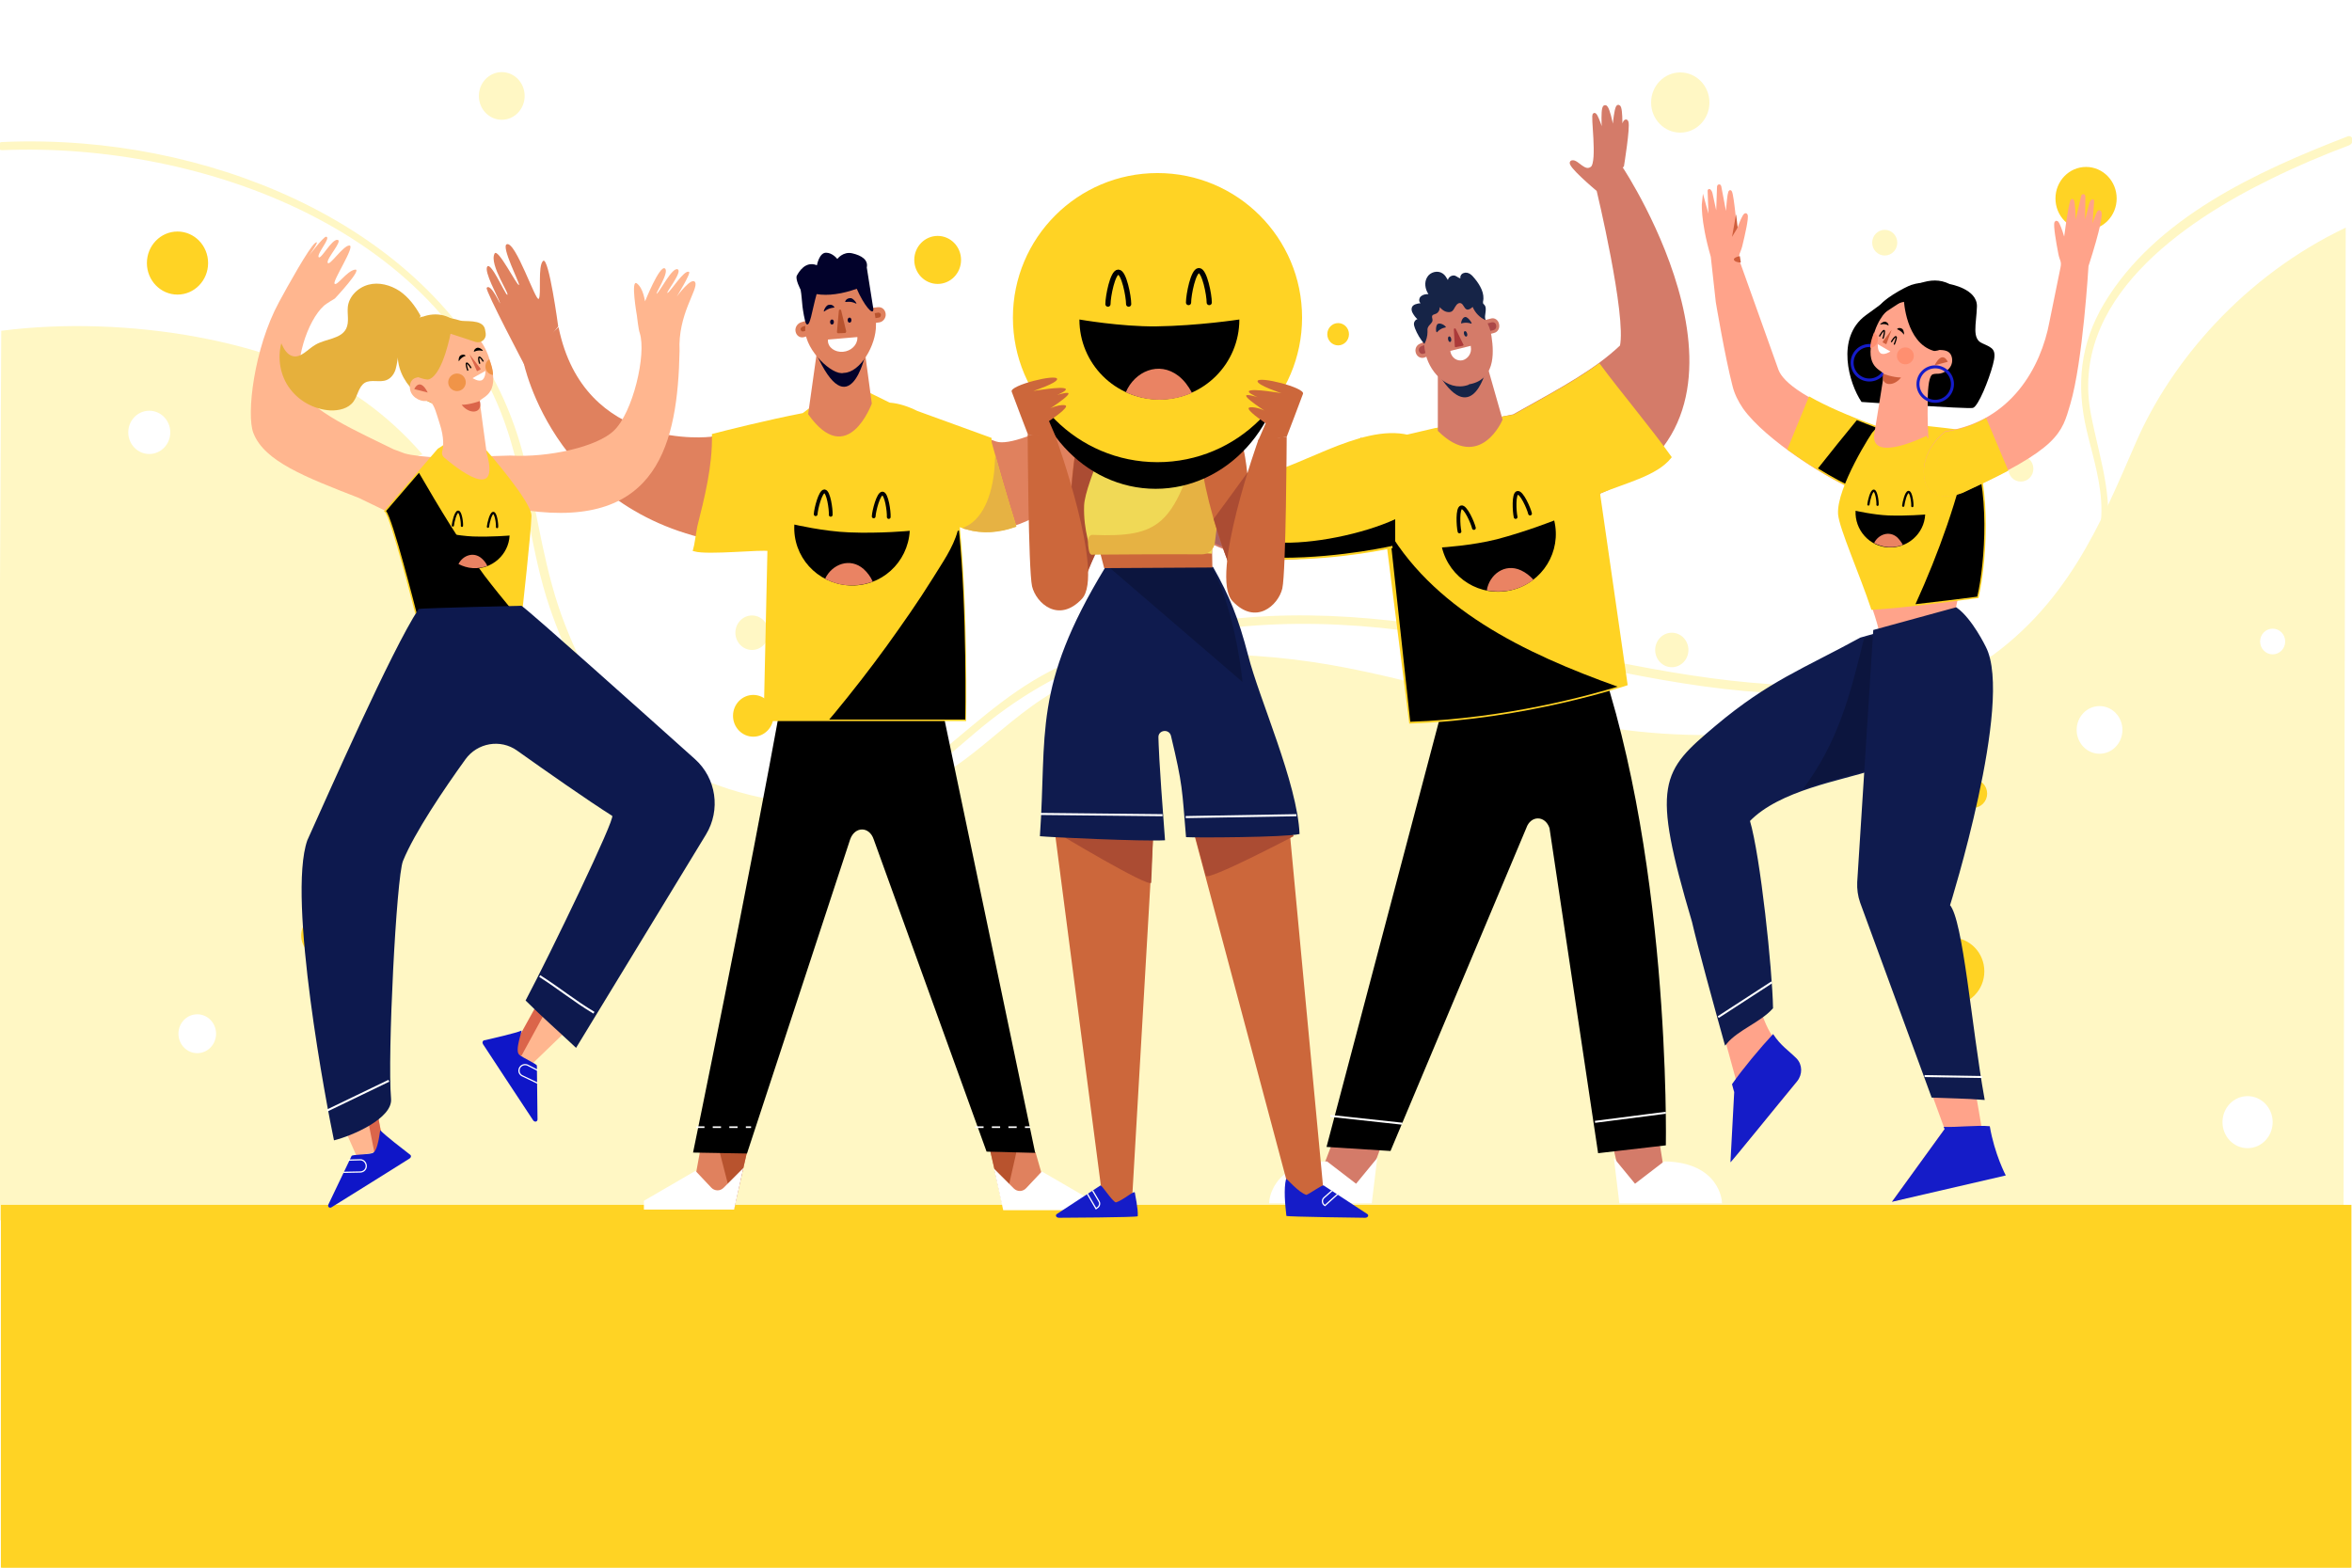 <?xml version="1.0" encoding="utf-8"?>
<!-- Generator: Adobe Illustrator 18.1.0, SVG Export Plug-In . SVG Version: 6.00 Build 0)  -->
<svg version="1.1" xmlns="http://www.w3.org/2000/svg" xmlns:xlink="http://www.w3.org/1999/xlink" x="0px" y="0px"
	 viewBox="0 0 750 500" enable-background="new 0 0 750 500" xml:space="preserve">
<g id="BACKGROUND">
	<rect x="0" y="0" fill="#FFFFFF" width="750" height="500"/>
</g>
<g id="OBJECTS">
	<g>
		<g>
			<g>
				<g>
					<g>
						<path fill="#FFF7C4" d="M748.6,43.5c-28.7,11.1-61.3,25.9-77.7,53.4c-7.6,12.8-8.9,26-5.5,40.4c2,8.5,4.8,16.9,4.7,25.8
							c-0.1,7.8-2.1,15.5-6,22.2c-15.3,26.6-51.8,32.5-79.7,33.3c-34.8,1-68.5-7.5-102.4-14.4c-34.2-7-68.8-11.2-103.4-4.7
							c-15.1,2.8-30,7.5-43.8,14.6c-14.7,7.6-26.1,18.9-38.9,29c-14.1,11.2-31.1,19.3-49.5,18.5c-15.7-0.7-29.8-8.4-40.5-19.6
							c-11.4-11.9-19.7-27.4-25.7-42.7c-6.6-16.8-8.6-34.5-12.8-52c-15.1-63.4-80-96.5-140.7-101.5c-8.6-0.7-17.3-0.9-26-0.5
							C-1,45.3-1,48,0.7,47.9c63.7-2.7,142.6,25.8,162.2,92.9c5.1,17.3,6.5,35.5,12.3,52.7c5.2,15.3,12.7,30.2,22.5,43
							c7.7,10.1,17.5,18.6,29.3,23.5c14.4,5.9,30.5,5.4,45,0c14.9-5.5,26.6-15.7,38.5-25.9c13.3-11.4,27.7-19.9,44.3-25.6
							c34-11.6,70.1-11.5,105.2-5.6c34.3,5.7,67.9,15.8,102.8,18c27.7,1.8,59.1,0.1,83.4-14.5c11.4-6.9,20.7-17.2,24.4-30.1
							c4.4-15.2-0.9-29-3.8-43.9c-7.2-36.5,29-61.5,57.5-75.4c8.1-4,16.4-7.5,24.9-10.7C750.9,45.4,750.2,42.9,748.6,43.5
							L748.6,43.5z"/>
					</g>
				</g>
				<g>
					<path fill="#FFF7C4" d="M0.4,105.5c39.6-5.1,88.5,2.9,115.8,22.5c27.9,20,38.1,47.8,53.9,73c15.8,25.2,43,50.9,83.7,55.1
						c10.5,1.1,21.5,0.6,31.3-2.2c23.5-6.8,34.3-25,54.7-35.3c24.9-12.6,60.1-11.4,90.1-5.5c30,5.9,58.2,16,89,19.8
						c39.5,4.9,82.9-1.9,111.6-20.5c28.7-18.6,39.5-45.8,50.6-71.3c11.1-25.6,34.3-53,66.9-68.5l-0.7,316.2l-748.3,0.4L0.4,105.5z"
						/>
				</g>
			</g>
			<g>
				<ellipse fill="#FFF7C4" cx="239.8" cy="201.8" rx="5.3" ry="5.5"/>
				<ellipse fill="#FFF7C4" cx="601" cy="77.4" rx="4" ry="4.1"/>
				<ellipse fill="#FFF7C4" cx="644.4" cy="149.5" rx="4" ry="4.1"/>
				<ellipse fill="#FFF7C4" cx="160" cy="30.6" rx="7.3" ry="7.6"/>
				<ellipse fill="#FFF7C4" cx="268.4" cy="264.4" rx="6" ry="6.2"/>
				<ellipse fill="#FFF7C4" cx="535.8" cy="32.7" rx="9.3" ry="9.6"/>
				<ellipse fill="#FFF7C4" cx="533.1" cy="207.3" rx="5.3" ry="5.5"/>
				
					<ellipse fill="#FFD324" stroke="#FFD324" stroke-width="0.916" stroke-miterlimit="10" cx="665.2" cy="63.3" rx="9.3" ry="9.6"/>
				
					<ellipse fill="#FFD324" stroke="#FFD324" stroke-width="0.916" stroke-miterlimit="10" cx="56.6" cy="83.9" rx="9.3" ry="9.6"/>
			</g>
			<g>
				
					<ellipse fill="#FFD324" stroke="#FFD324" stroke-width="0.916" stroke-miterlimit="10" cx="426.7" cy="106.6" rx="3" ry="3.1"/>
				<ellipse fill="#FFD324" stroke="#FFD324" stroke-width="0.916" stroke-miterlimit="10" cx="299" cy="82.9" rx="7" ry="7.2"/>
				
					<ellipse fill="#FFD324" stroke="#FFD324" stroke-width="0.916" stroke-miterlimit="10" cx="240.2" cy="228.3" rx="6" ry="6.2"/>
				
					<ellipse fill="#FFD324" stroke="#FFD324" stroke-width="0.916" stroke-miterlimit="10" cx="102.5" cy="298.4" rx="6" ry="6.2"/>
				
					<ellipse fill="#FFD324" stroke="#FFD324" stroke-width="0.916" stroke-miterlimit="10" cx="140.4" cy="223.2" rx="3" ry="3.1"/>
				
					<ellipse fill="#FFD324" stroke="#FFD324" stroke-width="0.916" stroke-miterlimit="10" cx="622.3" cy="309.8" rx="10" ry="10.3"/>
				
					<ellipse fill="#FFD324" stroke="#FFD324" stroke-width="0.916" stroke-miterlimit="10" cx="629.2" cy="253.1" rx="4" ry="4.1"/>
			</g>
			<g>
				<ellipse fill="#FFFFFF" cx="669.5" cy="232.8" rx="7.3" ry="7.6"/>
				<ellipse fill="#FFFFFF" cx="724.7" cy="204.6" rx="4" ry="4.1"/>
				<ellipse fill="#FFFFFF" cx="62.9" cy="329.7" rx="6" ry="6.2"/>
				<ellipse fill="#FFFFFF" cx="47.6" cy="137.9" rx="6.7" ry="6.9"/>
				<ellipse fill="#FFFFFF" cx="136.1" cy="151.7" rx="6.7" ry="6.9"/>
				<ellipse fill="#FFFFFF" cx="716.7" cy="357.9" rx="8" ry="8.3"/>
			</g>
		</g>
		
			<rect x="0.7" y="384.7" fill="#FFD324" stroke="#FFD324" stroke-width="0.832" stroke-miterlimit="10" width="748.7" height="115.2"/>
	</g>
	<g>
		<g>
			<g>
				<g>
					<g>
						<polygon fill="#E0815E" points="315.8,367.2 320,385.6 348.1,385.6 348.1,383.3 332.1,374.1 330.2,367.5 						"/>
						<polygon fill="#B8532E" points="324.1,367.5 320,385.6 315.8,367.2 						"/>
						<path fill="#FFFFFF" stroke="#FFFFFF" stroke-width="0.744" stroke-miterlimit="10" d="M332.3,374.1l-4.8,5.1
							c-1.2,1.3-3.2,1.4-4.5,0.1l-5.4-5.4l2.6,11.7h28.1v-2.2L332.3,374.1z"/>
					</g>
				</g>
				<g>
					<g>
						<polygon fill="#E0815E" points="238.3,367 234.1,385.4 206,385.4 206,383.1 222,373.9 223.2,367.3 						"/>
						<polygon fill="#B8532E" points="229.4,367.1 238.3,367 234.1,385.4 						"/>
						<path fill="#FFFFFF" stroke="#FFFFFF" stroke-width="0.744" stroke-miterlimit="10" d="M221.7,373.9l4.8,5.1
							c1.2,1.3,3.2,1.4,4.5,0.1l5.4-5.4l-2.6,11.7h-28.1v-2.2L221.7,373.9z"/>
					</g>
				</g>
				<g>
					<path d="M299.5,221.5l30.6,146.2l-15.5-0.4l-36-99.6c-1.4-4.2-6-4.2-7.5,0l-32.9,100.2l-17.2-0.3c0,0,17.3-83.7,28.8-147.6
						L299.5,221.5z"/>
					<g>
						<path fill="none" stroke="#FFFFFF" stroke-width="0.522" stroke-miterlimit="10" d="M227.4,368.2"/>
						
							<line fill="none" stroke="#FFFFFF" stroke-width="0.522" stroke-miterlimit="10" stroke-dasharray="2.639" x1="311" y1="359.5" x2="328.5" y2="359.5"/>
						
							<line fill="none" stroke="#FFFFFF" stroke-width="0.522" stroke-miterlimit="10" stroke-dasharray="2.639" x1="222" y1="359.5" x2="239.5" y2="359.5"/>
					</g>
				</g>
			</g>
			<g>
				<path fill="#E0815E" d="M178,104.1c0,0-3-22.3-4.8-20.9c-1.8,1.5-0.5,10.9-1.4,12.1c-0.9,1.2-7.4-18.5-10.2-17.4
					c-1.9,0.7,4.3,12.7,3.9,13c-0.6,0.4-6.8-12.1-7.8-10c-1.8,3.5,5.2,13.4,4,13.1c-0.6-0.1-5.1-10.5-6.3-9c-1.2,1.5,3.4,9.7,4,11.5
					c0.6,1.8-2.8-6.4-4.2-4.7c-0.6,0.7,12.5,25.5,12.5,25.5"/>
				<g>
					<g>
						<path fill="#E0815E" d="M238.4,173.3c1.6,0.7,4.9,1.5,7,2.1l-1.2,54.2h63.6c0,0,0.6-35.6-2.1-62.1l1,0.4
							c12.9,4.5,24.5-3.1,36.9-11.1c10.6-6.8,26.5-19.8,26.5-19.8l-12.3-13.2c0,0-32.3,19.8-40.2,17l-25.1-9.1
							c-2.8-1.4-5.8-2.4-8.6-2.6c-0.2-0.1-0.3-0.1-0.3-0.1l-6.9-3.4l-15,2.8l-5.3,4c-13.4,2.6-29.7,6.9-29.7,6.9s-40.5,5-48.6-35
							l-11.2,11c0,0,10.1,51.8,69.6,58.5"/>
					</g>
				</g>
				<g>
					<g>
						<path fill="#FFD324" stroke="#FFD324" stroke-width="0.957" stroke-miterlimit="10" d="M323.5,167.6
							c-2.7-8.6-5.2-17.2-7.6-25.9c-0.2-0.6-0.2-1.2-0.2-1.7l-23.4-8.5c-2.8-1.4-5.8-2.4-8.6-2.6c-0.2-0.1-0.3-0.1-0.3-0.1l-6.9-3.4
							l-15,2.8l-5.3,4c-11.4,2.2-24.9,5.6-28.7,6.6c0.2,9.9-2.4,20.2-4.7,29.3c-0.2,1-1,6.4-1.3,7.3c4.4,1.2,21.6-0.7,23.7-0.1
							l-1.2,54.2h63.6c0,0,0.6-35.6-2.1-62.1l1,0.4C312.5,169.9,318,169.5,323.5,167.6z"/>
					</g>
				</g>
				<g>
					<g>
						<path d="M305.4,169.3c-1.5,5.5-5,10.3-8,15.2c-4.6,7.4-9.6,14.5-14.7,21.6c-5.3,7.3-10.9,14.5-16.6,21.4
							c-0.6,0.7-1.1,1.3-1.7,2h43.4c0,0,0.6-34.1-2-60.4C305.7,169.3,305.6,169.3,305.4,169.3z"/>
						<path fill="#E6B243" stroke="#E6B243" stroke-width="0.957" stroke-miterlimit="10" d="M317.7,148
							c-0.5,8.5-3.1,17.2-9.5,20.4c5.3,1.5,10.3,1,15.3-0.7C321.5,161.1,319.5,154.5,317.7,148z"/>
					</g>
				</g>
				<g>
					<g>
						<path fill="#E0815E" d="M275.8,112.3l2.2,16.4c0,0-7.7,21.2-20.3,3.4l2.7-19.2L275.8,112.3z"/>
						<path fill="#02022B" d="M274.4,95.4l1.5,17.8c0,0-5.1,23.4-15.8-0.8l3.6-17.6L274.4,95.4z"/>
					</g>
					<g>
						<g>
							<g>
								<path fill="#E0815E" stroke="#E0815E" stroke-width="1.058" stroke-miterlimit="10" d="M255.6,103.3l3.1-0.9l0.7,3.7
									l-3.1,0.9c-1,0.3-1.9-0.3-2.1-1.4l0,0C254,104.6,254.7,103.6,255.6,103.3z"/>
								<path fill="#B8532E" d="M255.9,104.2l1.3-0.4l0.3,1.5l-1.3,0.4c-0.4,0.1-0.8-0.1-0.9-0.6l0,0
									C255.2,104.8,255.5,104.4,255.9,104.2z"/>
							</g>
							<g>
								<path fill="#E0815E" stroke="#E0815E" stroke-width="1.058" stroke-miterlimit="10" d="M280.3,102.3l-3.2,0.4l-0.3-3.8
									l3.2-0.4c1-0.1,1.8,0.6,1.9,1.7l0,0C282,101.2,281.2,102.2,280.3,102.3z"/>
								<path fill="#B8532E" d="M280.1,99.7l-1.3,0.2l0.1,1.6l1.3-0.2c0.4,0,0.7-0.4,0.7-0.9l0,0C280.9,100,280.5,99.7,280.1,99.7z"
									/>
							</g>
							<path fill="#E0815E" stroke="#E0815E" stroke-width="1.058" stroke-miterlimit="10" d="M269,118.4
								c-3.1,1-11.6-6.8-11.7-13.1l0-0.5c-0.1-6.4,3.3-16.6,9.3-17.1l0-0.1c5.9-0.5,12.1,9.1,12.2,15.5l0,0.5
								C278.9,110,273.8,118.4,269,118.4z"/>
						</g>
						<g>
							<path fill="#FFFFFF" d="M268.8,112.2L268.8,112.2c-2.6,0.2-4.8-1.4-4.8-3.6l0-0.3l9.4-0.8l0,0.3
								C273.4,110,271.4,112,268.8,112.2z"/>
							<ellipse fill="#02022B" cx="265.3" cy="102.7" rx="0.6" ry="0.8"/>
							<ellipse fill="#02022B" cx="270.9" cy="102.1" rx="0.6" ry="0.8"/>
							<path fill="#B8532E" d="M269.5,106.2l-2.2,0.1c-0.3,0-0.5-0.3-0.4-0.6l0.6-6.7c0.1-0.3,0.5-0.4,0.7-0.1l1.6,6.6
								C269.9,105.8,269.7,106.2,269.5,106.2z"/>
							<path fill="#02022B" d="M262.9,99.3c-0.6,0.5,0.2-1.6,1.1-2c0.9-0.3,1.8,0,2.1,0.8C266.1,98.1,264.4,98.1,262.9,99.3z"/>
							<path fill="#02022B" d="M272.9,96.8c0.7,0.4-0.6-1.5-1.5-1.7c-0.9-0.1-1.8,0.4-1.9,1.2C269.6,96.4,271.2,95.9,272.9,96.8z"/>
						</g>
						<path fill="#02022B" d="M278.5,98.6c0,2.4-3.1-1.4-5.3-6.5c-2,0.7-4.4,1.4-6.8,1.7c-2.1,0.3-4.2,0.3-6,0
							c-1.5,5.3-2.1,10.8-3.3,9.5c-0.5-0.6-1.1-4.7-1.2-5.5c-0.2-1.7-0.3-3.9-0.6-5.4c0,0-1.8-3.4-1.2-4.5c0.6-1.1,2.7-4.8,6.4-3.3
							c0,0,0.7-4,2.9-4c2.1,0,3.6,2,3.6,2s1.8-2.5,4.8-1.8c3,0.7,5.1,2.1,4.6,4.5L278.5,98.6z"/>
					</g>
				</g>
			</g>
			<g>
				<path fill="none" stroke="#000000" stroke-width="1.197" stroke-linecap="round" stroke-miterlimit="10" d="M260.1,164
					c0.1-1.8,1.5-7.3,2.8-7.3c1.3,0.1,2.1,5.7,2,7.5"/>
				<path fill="none" stroke="#000000" stroke-width="1.197" stroke-linecap="round" stroke-miterlimit="10" d="M278.6,164.7
					c0.1-1.8,1.5-7.3,2.8-7.3c1.3,0.1,2.1,5.7,2,7.5"/>
				<path d="M290.1,169.3c-0.6,10.2-9.2,18-19.4,17.4c-10.2-0.6-18-9.2-17.4-19.4c0,0,9.4,2.2,17.5,2.5
					C280.6,170.2,290.1,169.3,290.1,169.3z"/>
				<path fill="#EA8363" d="M275.4,181.5c-4.3-3.8-10.1-1.6-12.3,3.1c2.3,1.2,4.9,2,7.6,2.1c2.7,0.1,5.3-0.3,7.6-1.2
					C277.6,183.9,276.6,182.6,275.4,181.5z"/>
			</g>
		</g>
		<g>
			<g>
				<path fill="#D47B69" stroke="#D47B69" stroke-width="1.018" stroke-miterlimit="10" d="M476.3,105.7l-3,0.8l-0.8-3.6l3-0.8
					c0.9-0.3,1.8,0.3,2,1.3l0,0C477.8,104.5,477.2,105.5,476.3,105.7z"/>
				<path fill="#D47B69" stroke="#D47B69" stroke-width="1.018" stroke-miterlimit="10" d="M453,110.1l2.9-1.3l1.2,3.4l-2.9,1.3
					c-0.9,0.4-1.9-0.1-2.2-1l0,0C451.6,111.5,452.1,110.4,453,110.1z"/>
				<path fill="#AB4848" stroke="#AB4848" stroke-width="1.018" stroke-miterlimit="10" d="M453.4,110.9l1.2-0.5l0.5,1.4l-1.2,0.5
					c-0.4,0.2-0.8,0-0.9-0.4l0,0C452.8,111.5,453,111.1,453.4,110.9z"/>
				<path fill="#AB4848" stroke="#AB4848" stroke-width="1.018" stroke-miterlimit="10" d="M475.8,103.3l-1.2,0.3l0.3,1.5l1.2-0.3
					c0.4-0.1,0.6-0.5,0.5-0.9l0,0C476.6,103.4,476.2,103.2,475.8,103.3z"/>
				<path fill="#D47B69" stroke="#D47B69" stroke-width="1.139" stroke-miterlimit="10" d="M509.2,60.2c0,0-9.5-8-7.9-8.5
					c1.6-0.4,3.9,3.9,6.4,1.9c2.4-2-0.1-17.6,0.8-17c0.9,0.6,3.1,8.2,3.1,8.2s-0.9-10.5,0.2-10.7c1.1-0.2,2.7,9.3,2.7,9.3
					s0.7-9.7,1.6-9.4c1,0.3,0.6,9.5,0.6,9.5s1.4-6.1,2-4.6c0.6,1.6-1.4,13.9-1.4,13.9L509.2,60.2z"/>
				<polygon fill="#D47B69" points="512.6,358.3 518.5,383.3 546.1,383.3 546.1,381.1 530.4,372 528.2,358.2 				"/>
				<polygon fill="#D47B69" points="442.7,359.3 433.9,383.4 406.3,383.3 406.3,381.1 422,372 426.6,359.9 				"/>
				<path d="M461,221.9l-38,143.9l20.4,1.3l43.3-103c1.4-4.1,6-4.1,7.4,0l15.5,103.7l21.6-2.5c0,0,1.8-96.4-24.5-164.2L461,221.9z"
					/>
				<g>
					
						<line fill="none" stroke="#FFFFFF" stroke-width="0.631" stroke-miterlimit="10" x1="508.6" y1="357.8" x2="531.2" y2="354.9"/>
					
						<line fill="none" stroke="#FFFFFF" stroke-width="0.631" stroke-miterlimit="10" x1="424.2" y1="355.9" x2="447.2" y2="358.4"/>
				</g>
				<path fill="#D47B69" stroke="#D47B69" stroke-width="1.139" stroke-miterlimit="10" d="M457.2,137.9l25.5-5.2
					c16.9-9.4,26.1-14.4,34.4-22.2c2.2-9.8-7.5-50.2-7.5-50.2l7.5-6.4c0,0,52,78.6-7.5,103.2l1.9,58c0,0-21.1,10.1-58,11.3
					l-10.3-56.3"/>
				<path fill="#AB6262" d="M445.7,168.6c27.1,77.3,66.2,47.6,66.2,47.6s-22.1,10.8-61.5,14l-7.1-60.1"/>
				<path fill="#FFD324" stroke="#FFD324" stroke-width="0.957" stroke-miterlimit="10" d="M457.7,137l25.1-4.3
					c12.2-6.8,20.4-11.3,27.1-16.2c6.5,8.8,16.2,20.3,22.6,29.3c-4.4,5.5-14,7.7-22.8,11.3l8.8,61.1c0,0-31.8,10.8-68.7,12.1
					l-8.6-68.1l4.1-22.3L457.7,137z"/>
				<path d="M441.3,166.7c14.9,27.4,44.9,41.7,74.5,52.3c-8.4,2.6-35.5,10.2-66.1,11.2l-6.5-60.1"/>
				<g>
					<path fill="#D47B69" stroke="#D47B69" stroke-width="1.139" stroke-miterlimit="10" d="M360.2,121.2c0,0,3.1-11.5,1.7-11.4
						c-0.9,0.1-2.5,2.1-3.5,3.5c-0.5,0.6-1.5,0.5-1.9-0.2c-1.3-2.3-3.5-6.4-5-9.5c-2.2-4.4-3.5-4.1-1.1,4c2.4,8.1-4-6.2-4.9-5.6
						c-0.9,0.6,2.7,8.4,2.1,9.3c-0.6,0.8-4.1-7.3-5.8-6.9c-1.7,0.4,3.1,8,2.9,8.7c-0.2,0.6-3.6-4.7-4.3-4.4
						c-2.3,1.1,7.7,14.4,8.7,15.2C350,124.8,360.2,121.2,360.2,121.2z"/>
					<path fill="#D47B69" stroke="#D47B69" stroke-width="1.139" stroke-miterlimit="10" d="M443.3,167.5c0,0-62.3,42.7-95.1-44.3
						l10.9-4.1l12.1,20.9c3.5,4.8,8,10.3,20.6,11.8c15.1,1.9,33.6,1.2,42.6-11.9"/>
					<path fill="#AB6262" d="M443.3,167.5c0,0-62.3,42.7-95.1-44.3c0,0,23.5,68,95.8,41.5"/>
					<path fill="#FFD324" stroke="#FFD324" stroke-width="0.957" stroke-miterlimit="10" d="M449.1,139.2
						c-15.3-3.8-36.5,11.9-48.5,12.8c3,8.6,5.6,17.2,8.1,26c19.3,0,35.3-3.7,35.3-3.7"/>
					<path d="M444.9,173.9c0,0-16.9,4-36.2,4c-0.5-1.6-1-3.3-1.5-4.9c11.1,0.7,27.5-2.7,37.7-7.4"/>
					<path fill="#AB6262" d="M357.7,113.2l-1.4,2.6l-1.5-6.8C354.8,109,357.2,113.3,357.7,113.2z"/>
				</g>
				<path fill="#D47B69" stroke="#D47B69" stroke-width="1.018" stroke-miterlimit="10" d="M473.5,115.9l5.1,17.9
					c0,0-6.8,16-19.6,3.4l0-18.7L473.5,115.9z"/>
				<path fill="#162447" d="M470,99.9l4.1,17.3c0,0-4.3,19.6-15.1,2.6l0.8-18.8L470,99.9z"/>
				<path fill="#D47B69" stroke="#D47B69" stroke-width="1.018" stroke-miterlimit="10" d="M468.2,122.1l-0.2,0.2
					c-6.5,2.2-12.2-4.5-13.1-10.5l-0.1-0.5c-1-6.1,2.1-13.6,7.7-14.8l0,0c5.6-1.3,11.5,4.2,12.5,10.3l0.1,0.5
					C476,113.2,476,120.9,468.2,122.1z"/>
				<path fill="#FFFFFF" d="M466.4,114.9L466.4,114.9c-1.8,0.4-3.5-0.8-3.9-2.7l0-0.3l6.5-1.6l0,0.3
					C469.4,112.5,468.2,114.4,466.4,114.9z"/>
				
					<ellipse transform="matrix(0.984 -0.18 0.18 0.984 -11.911 84.995)" fill="#162447" cx="462.1" cy="108.1" rx="0.5" ry="0.9"/>
				
					<ellipse transform="matrix(0.957 -0.289 0.289 0.957 -10.837 139.662)" fill="#162447" cx="467.5" cy="106.5" rx="0.5" ry="0.9"/>
				<path fill="#AB3A3A" d="M466.4,110.3l-2.1,0.4c-0.3,0.1-0.5-0.2-0.4-0.4l-0.3-5.3c0.1-0.3,0.4-0.4,0.6-0.1l2.4,4.9
					C466.8,109.9,466.7,110.2,466.4,110.3z"/>
				<path fill="#162447" d="M458.3,105.9c-0.5,0.6-0.6-2.2,0.2-2.6c0.8-0.4,2.3,0.4,2.6,1.1C461.2,104.4,459.5,104.5,458.3,105.9z"
					/>
				<path fill="#162447" d="M469.1,103.2c0.7,0.3-0.9-2.1-1.8-2.1c-0.9,0-1.4,1.4-1.4,2.1C465.8,103.2,467.3,102.6,469.1,103.2z"/>
			</g>
			<g>
				<path fill="#FFFFFF" stroke="#FFFFFF" stroke-width="0.957" stroke-miterlimit="10" d="M516.8,383.3h31.8
					c0,0-0.6-12.1-17.8-12.4l-9.5,7.3l-6-7.3L516.8,383.3z"/>
				<path fill="#FFFFFF" stroke="#FFFFFF" stroke-width="0.957" stroke-miterlimit="10" d="M437,383.3h-31.8
					c0,0,0.6-12.1,17.8-12.4l9.5,7.3l6-7.3L437,383.3z"/>
			</g>
			<g>
				<path fill="#162447" d="M458.9,97.8c0.6,0.6,1.2,1.2,1.9,1.5c0.7,0.3,1.7,0.4,2.3-0.1c0.5-0.4,0.7-1.1,1.1-1.6
					c0.3-0.6,1-1.1,1.6-0.9c0.9,0.3,1,1.6,1.9,2c0.7,0.2,1.3-0.3,1.9-0.8c0.8,1.9,2.3,3.4,4.1,4.2c-0.3-0.8-0.1-1.7,0-2.5
					c0.1-0.8,0.2-1.8-0.4-2.4c-0.2-0.2-0.3-0.3-0.4-0.5c0-0.2,0-0.3,0-0.5c0.6-2.6-0.9-5.2-2.6-7.3c-0.5-0.6-0.9-1.1-1.5-1.5
					c-0.6-0.4-1.4-0.6-2.1-0.3c-0.7,0.2-1.2,1-1,1.7c-0.7-0.2-1.2-0.7-1.8-0.9c-0.9-0.2-2,0.4-2.2,1.4c-0.5-0.8-0.9-1.6-1.7-2.1
					c-1.6-1.1-4-0.4-4.9,1.2c-1,1.6-0.7,3.8,0.4,5.4c-0.8,0-1.7,0.1-2.4,0.7c-0.6,0.5-0.8,1.7-0.1,2.2c-1.1,0.1-2.5,0.4-2.8,1.4
					c-0.2,0.6,0,1.3,0.3,1.8c0.4,0.7,0.9,1.4,1.5,1.9c-0.6,0.1-1,0.7-1.1,1.2c-0.1,0.6,0.1,1.1,0.3,1.7c0.7,1.8,1.7,3.5,3,5
					c0.6-1.1,1-2.5,1-3.8c0-0.6-0.1-1.1,0.2-1.6c0.4-0.8,1.4-1.3,1.4-2.2c0-0.5-0.3-1-0.1-1.4c0.2-0.4,0.7-0.4,1.1-0.6
					c0.9-0.3,1.5-1.5,1.2-2.4"/>
			</g>
			<g>
				<path fill="none" stroke="#000000" stroke-width="1.197" stroke-linecap="round" stroke-miterlimit="10" d="M465.4,169.5
					c-0.4-1.8-0.7-7.4,0.6-7.7c1.3-0.3,3.6,4.9,4,6.6"/>
				<path fill="none" stroke="#000000" stroke-width="1.197" stroke-linecap="round" stroke-miterlimit="10" d="M483.3,164.9
					c-0.4-1.8-0.7-7.4,0.6-7.7s3.6,4.9,4,6.6"/>
				<path d="M495.6,166c2.4,9.9-3.7,19.8-13.6,22.2c-9.9,2.4-19.8-3.7-22.2-13.6c0,0,9.6-0.6,17.5-2.6
					C486.8,169.5,495.6,166,495.6,166z"/>
				<path fill="#EA8363" d="M485,181.9c-5.2-2.4-10.1,1.4-10.9,6.4c2.5,0.5,5.2,0.5,7.9-0.1c2.6-0.6,5-1.8,7-3.3
					C487.8,183.6,486.5,182.6,485,181.9z"/>
			</g>
		</g>
		<g>
			<g>
				<g>
					<path fill="#FFA38A" d="M572.5,338.1c-3.5-3.8-7.4-5.3-10.5-14.3c0,0-0.3-48.2-4.5-62c9.8-10.2,29.7-13.2,39.7-16.6
						c2.3-0.8,4.7-1.2,7.1-1.4c11.8-1.1,25.8-9.1,29.9-27.6c1.1-0.8-13.8-9.6-17-19l-23.7,6.7c-18.1,9.9-29.1,13.8-46,28
						c-17.2,14.5-20.5,17.9-7.4,62.1c3.2,13.4,14.1,52.7,14.1,52.7S553,368.7,553,369c0,0.3,13.5-16.1,19.7-23.7
						C574.4,343.2,574.4,340.1,572.5,338.1z"/>
					<path fill="#151CC8" d="M565.4,329.8c-4.1,4.4-9.7,11.1-13.1,16c0.4,1.6,0.7,2.5,0.7,2.5s-1.2,22.1-1.2,22.4
						c0,0.3,15-18.3,21.3-25.9c1.7-2.1,1.7-5.2-0.2-7.2C570.4,335.1,567.8,333.5,565.4,329.8z"/>
					<path fill="#0F1B4E" stroke="#0F1B4E" stroke-width="0.956" stroke-miterlimit="10" d="M617.1,197.1l-23.7,6.7
						c-18.1,9.9-29.1,13.8-46,28c-17.2,14.5-20.5,17.9-7.4,62.1c1.9,8.2,6.8,26,10.3,38.6c3.7-4.4,10.7-6.8,14.6-11.1
						c-0.2-11.9-4-48.3-7.4-59.7c9.8-10.2,29.7-13.2,39.7-16.6c2.3-0.8,4.7-1.2,7.1-1.4c11.8-1.1,25.8-9.1,29.9-27.6
						C635.3,215.3,620.4,206.5,617.1,197.1z"/>
					<path opacity="0.21" d="M617.1,197.1l-22.7,6.5c-4.5,18.4-8.3,33.1-19.5,48.1c8.2-2.9,16.7-4.6,22.2-6.5
						c2.3-0.8,4.7-1.2,7.1-1.4c11.8-1.1,25.8-9.1,29.9-27.6C635.3,215.3,620.4,206.5,617.1,197.1z"/>
					<g>
						<g>
							<path fill="#FFA38A" stroke="#FFA38A" stroke-width="0.956" stroke-miterlimit="10" d="M591.4,155.7
								c-8.1-3.3-28.1-15.7-35.2-25.7c-1.5-2.2-2.7-4.6-3.3-7.1c-2.4-9.3-5.3-26.6-5.3-26.6L546,81.8c-3.5-12.1-2.8-17.6-2.8-17.6
								l2.2,8L545,60.8c0-0.3,0.6,0.6,0.6,0.9l2,9.2l0.4-11.4c0-0.3,0.4-0.3,0.4,0l2.2,11.5c0,0,0.6-10.9,1.2-9.8
								c0.7,1.1,1.8,14,1.8,14s2.7-7.9,3.2-6.6c0.4,0.8-0.8,6.1-1.7,9.8c-0.6,2.3-1.3,2.4-0.9,4.8l12.5,35
								c1.6,4.1,8.9,10.2,31.3,18.2c0,0,0,1.4-1.8,10.1C594.8,155.1,591.4,155.7,591.4,155.7z"/>
							<path fill="#FFD324" stroke="#FFD324" stroke-width="0.957" stroke-miterlimit="10" d="M577.1,127.1
								c-2.2,5.4-4.4,10.7-6.6,16.1c7.8,5.7,16.3,10.6,21,12.5c0,0,3.4-0.5,5.1-9.2c1.7-8.7,1.8-10.1,1.8-10.1
								C588.7,132.9,581.9,129.8,577.1,127.1z"/>
							<path d="M592.1,134c-4.2,5.1-8.3,10.2-12.4,15.4c4.7,2.9,8.9,5.1,11.7,6.3c0,0,3.4-0.5,5.1-9.2c1.7-8.7,1.8-10.1,1.8-10.1
								C596.1,135.5,594,134.8,592.1,134z"/>
							<path fill="#CF5E3C" d="M554.8,81.7c-0.9,0.1-2,0.6-1.9,1.1c0.1,0.6,1.4,1,2.2,0.9"/>
							<path fill="#CF5E3C" d="M554.1,72.6c0,0-1.9,3.1-1.8,3l1.3-7.3L554.1,72.6z"/>
						</g>
						<g>
							<path fill="#FFA38A" d="M598,137.4c-0.7,0.6-12.1,18.5-11.5,26.7c0.5,5.5,10,26,12.6,36.8c0,0,14.4-3.1,24.5-6.6
								c1.5-8.4,12.4-42.5,2.5-56.5c0,0-12-1.5-14.7-1.6C611.4,136.2,599.4,147.4,598,137.4z"/>
						</g>
						<g>
							<path fill="#FFD324" stroke="#FFD324" stroke-width="0.957" stroke-miterlimit="10" d="M597.1,194
								c9.1-0.5,24.3-2.5,33.4-3.7c2.7-11.7,4.6-39.9-4.3-52.6c0,0-12-1.5-14.7-1.6c0,0-12.1,11.2-13.4,1.2
								c-0.7,0.6-12.1,18.5-11.5,26.7C587,168.5,593.4,182.9,597.1,194z"/>
						</g>
						<g>
							<path d="M628.2,141.3c-3.8,17.8-9.9,34.9-17.4,51.4c7-0.8,14.4-1.7,19.7-2.4C633,179.6,634.8,155.1,628.2,141.3z"/>
						</g>
						<g>
							<path fill="#FFA38A" stroke="#FFA38A" stroke-width="0.956" stroke-miterlimit="10" d="M625.7,156.6
								c30.7-14,31.3-18.7,34-27.8c4-13.4,5.8-44,5.8-44c3.8-11.8,4.8-17.2,3.9-17.3c-0.6-0.1-2.9,7.8-2.9,7.8l0.8-11.2
								c0-0.3-0.6,0.6-0.6,0.8l-2.3,9l0.1-11.3c0-0.3-0.4-0.3-0.4,0l-2.6,11.2c0,0-0.1-10.8-0.8-9.8c-0.7,1.1-2.3,13.7-2.3,13.7
								s-2.2-7.9-2.8-6.7c-0.4,0.8,0.5,6.1,1.2,9.7c0.4,2.3,1.2,2.5,0.7,4.8l-3.5,17.2c-2.7,14.6-12.3,32.1-33.5,35.3
								c0,0-7.7,5.6-6.4,14.3C615.4,161.1,625.7,156.6,625.7,156.6z"/>
						</g>
						<g>
							<path fill="#FFD324" stroke="#FFD324" stroke-width="0.957" stroke-miterlimit="10" d="M633.1,134c-3.7,2-7.8,3.4-12.6,4.2
								c0,0-7.7,5.6-6.4,14.3c1.3,8.7,11.7,4.2,11.7,4.2c5.6-2.6,10.2-4.8,14-6.8C637.5,144.5,635.3,139.3,633.1,134z"/>
						</g>
					</g>
					<g>
						<path d="M593.6,128.2c-4-5.9-8.3-20.5,1.3-27.6c8.7-6.4,7.3-5.3,9.2-6.3c5.1-2.6,11.3-6.9,17.6-3.7c0,0,8.9,1.5,8.7,7.2
							c-0.2,5.7-1.7,10.2,1.7,11.7c3.4,1.5,4.7,1.9,3.4,6.8c-1.3,4.9-4.7,13.4-6.4,13.8C627.4,130.5,593.6,128.2,593.6,128.2z"/>
						<circle fill="none" stroke="#151CC8" stroke-width="0.956" stroke-miterlimit="10" cx="596.1" cy="115.7" r="5.5"/>
						<path fill="#FFA38A" d="M617.9,111.1c0,0.3,0.2,0.5,0.5,0.5c1.2,0.1,3.8-0.1,4.1,3c0.2,3.1-2.8,4.6-4.5,4.6
							c-0.5,0-1.7,0-2,0.4c-1.1,1.1-1.3,5.5-1.3,8.8c-0.2,10.8,0.8,13-0.4,10.6c0,0-17.4,8.7-16.7-0.2c0,0,3.2-19.5,3.1-19.6
							c-1.3-1.5-6.8-2.4-2.8-13.8c3.8-10.6,11.7-9.5,13.7-9C613.1,96.8,619,97.4,617.9,111.1z"/>
						<circle fill="none" stroke="#151CC8" stroke-width="0.956" stroke-miterlimit="10" cx="617.1" cy="122.5" r="5.5"/>
						<g>
							<path fill="#CF5E3C" d="M621.1,115.4c0,0-1.6-3.9-4.2,1.1"/>
							
								<ellipse transform="matrix(7.386348e-002 -0.997 0.997 7.386348e-002 449.737 710.909)" fill="#FF8F70" cx="607.6" cy="113.3" rx="2.7" ry="2.7"/>
							<path fill="#FF8F70" d="M596.4,111c1.3-0.2,2.3-1.2,2.4-2.5c0.1-1-0.4-1.9-1.2-2.5C597.6,106.1,596.3,109,596.4,111z"/>
							<path fill="#FFFFFF" d="M598.8,109.8l4,2.3c0,0-2.1,1.4-3.2,0.5C598.6,111.7,598.8,109.8,598.8,109.8z"/>
							<path fill="#CF5E3C" d="M603.2,105.2l-1.7,4.6l-1-0.5c-0.2-0.1-0.2-0.3,0-0.5L603.2,105.2z"/>
							<path d="M607,106.6c0.3,0.5,0.2-1.2-0.4-1.7c-0.6-0.4-1.3-0.4-1.7,0.1C604.9,105,606.2,105.4,607,106.6z"/>
							<path d="M599.7,103.5c-0.6,0.1,0.7-1,1.4-0.9c0.7,0.1,1.2,0.7,1.1,1.3C602.3,103.8,601.2,103.1,599.7,103.5z"/>
							<path fill="none" stroke="#000000" stroke-width="0.404" stroke-miterlimit="10" d="M603.1,109.1c0.3-0.6,1.2-1.9,1.5-1.7
								c0.3,0.1-0.3,1.9-0.6,2.5"/>
							<path fill="none" stroke="#000000" stroke-width="0.404" stroke-miterlimit="10" d="M599.3,107.3c0.3-0.6,1.2-2,1.5-1.9
								c0.3,0.1-0.1,2-0.4,2.6"/>
							<path fill="#CF5E3C" d="M600.5,119.2c0,0,3.1,1.2,5.7,1.2C603.8,123.5,599.6,123.2,600.5,119.2z"/>
						</g>
						<path d="M609.4,90.9c-1.5,0.5-10.1,4.9-10.6,7.8c-0.3,1.5,0.1,2.4,0.1,2.4l8.2-5.4c0,0,0.6,13.6,9.5,16.2
							c1,0.3,5.2-1.5,5.2-1.5S625.4,85.7,609.4,90.9z"/>
					</g>
				</g>
			</g>
			<g>
				<path fill="#FFA38A" d="M597.8,201.3l-5.3,83.4l27.6,75.4l-16.8,23.2l31.2-7.9c0,0-11.8-76.3-18.6-83.4c0,0,25.9-68.2,17-85.4
					c0,0-4.3-8.9-9.1-12.3L597.8,201.3z"/>
				<path fill="#0F1B4E" stroke="#0F1B4E" stroke-width="0.956" stroke-miterlimit="10" d="M632.3,350.3c-4.1-23-6.8-57-11-61.5
					c0,0,20.4-65.1,11.5-82.3c0,0-4.3-8.9-9.1-12.3l-25.9,7.1l-5.1,80.1c-0.1,2.1,0.2,4.3,0.9,6.3l22.7,61.9
					C620.9,349.8,627.6,349.9,632.3,350.3z"/>
				<path fill="#151CC8" d="M619.8,359.4l0.3,0.7l-16.8,23.2l36.3-8.4c0,0-3.6-6.8-5.1-15.7C630.4,358.8,623.9,359.6,619.8,359.4z"
					/>
			</g>
			<g>
				
					<line fill="none" stroke="#FFFFFF" stroke-width="0.63" stroke-miterlimit="10" x1="613.7" y1="343.2" x2="632.1" y2="343.5"/>
				<line fill="none" stroke="#FFFFFF" stroke-width="0.63" stroke-miterlimit="10" x1="547.9" y1="324.4" x2="565" y2="313.3"/>
			</g>
			<g>
				<path fill="none" stroke="#000000" stroke-width="0.721" stroke-linecap="round" stroke-miterlimit="10" d="M595.8,160.9
					c0.1-1.1,0.9-4.4,1.7-4.4c0.8,0,1.3,3.4,1.2,4.5"/>
				<path fill="none" stroke="#000000" stroke-width="0.721" stroke-linecap="round" stroke-miterlimit="10" d="M606.9,161.3
					c0.1-1.1,0.9-4.4,1.7-4.4c0.8,0,1.3,3.4,1.2,4.5"/>
				<path d="M613.9,164.1c-0.3,6.1-5.6,10.8-11.7,10.5c-6.1-0.3-10.8-5.6-10.5-11.7c0,0,5.7,1.3,10.5,1.5
					C608.1,164.6,613.9,164.1,613.9,164.1z"/>
				<path fill="#EA8363" d="M605,171.4c-2.6-2.3-6.1-0.9-7.4,1.8c1.4,0.7,2.9,1.2,4.6,1.3c1.6,0.1,3.2-0.2,4.6-0.7
					C606.3,172.9,605.7,172.1,605,171.4z"/>
			</g>
		</g>
		<g>
			<g>
				<g>
					<g>
						<g>
							<polygon fill="#FFB68F" points="164.5,189.9 163.8,193.4 137.3,195.8 135.3,190.7 							"/>
							<g>
								<path fill="#FFB68F" d="M123.1,163c2,1.9,17.2,31.4,17.2,31.4l25-2.8c0,0,1.7-13.1,1.9-18.9c0.1-4.2,0.8-9.9,0.8-9.9
									c41.9,5.8,48.1-21.5,48.7-50.9c-0.6-11.6,6-19.6,5-21.8c-1-2.2-5.9,4.5-5.9,4.5s4.7-7.6,3.9-7.9c-1.6-0.7-5.7,6.1-6.8,6.7
									c-1.1,0.6,4.9-6.8,3.2-7.5c-1.7-0.8-5.5,6.8-6.6,7.7c-1.1,0.9,4.2-6.9,2.5-8c-1.7-1-6.3,10.5-6.3,10.5
									c-0.1-0.1-0.5-4.1-2.6-5.7c-2.1-1.6,0,10.3,0,10.3s0.5,4.5,0.9,5.5c2.2,6.8-2.2,25.5-8.3,31.2c-5.3,5.1-20.7,8.6-33,7.9
									l-13.8,0.4l-2.4,0.5c0,0-12.8-0.2-17.5-1.6l-3.5-1.3c-11.1-5.5-27.3-12.5-29.5-19.5c-2.4-8,2-21.5,7.3-26.3
									c0.8-0.7,3.5-2.3,3.5-2.3s9-9.6,6.4-9.2c-2.6,0.4-5.7,5.3-6.5,4.5c-0.8-0.8,6.8-12.2,4.7-12.2c-2,0-6.4,6.8-6.9,5.5
									c-0.5-1.3,5-7.1,3.1-7.3c-1.9-0.2-5.3,6.5-6,5.5c-0.6-1.1,4.1-6.3,2.4-6.5c-0.8-0.1-5.6,6.2-5.6,6.2s4.1-5.6,2.1-4.2
									c-1.9,1.4-8.8,13.8-11.5,18.8c-8,14.7-10.5,36-8.2,41.8c3.5,9.1,16.7,14.1,33.6,20.7L123.1,163z"/>
								<path fill="#FFD324" stroke="#FFD324" stroke-width="0.957" stroke-miterlimit="10" d="M154.9,144.1l-9.1-3.2
									c0,0-1.3-0.6-5.9,2.6L123.1,163c2,1.9,9.7,32.3,9.7,32.3l33.3-0.6c0,0,2.7-24.4,2.9-30.1
									C169.1,160.3,154.9,144.1,154.9,144.1z"/>
								<path d="M154.5,183.6c-7.7-10.4-14.4-21.6-20.9-32.8L123.1,163c2,1.9,9.7,32.3,9.7,32.3l30.6-0.6
									C160.4,191.1,157.4,187.4,154.5,183.6z"/>
								<g>
									<g>
										<path fill="#E6B03C" d="M140.6,128.5c-1.3,0.8-3,0.2-4.4-0.6c-4.1-2.3-7.5-6.1-8.8-10.6c-1.3-4.5-0.4-9.8,2.8-13.2
											c3.2-3.5,8.6-4.9,12.9-2.9c2.3,1,4.1,2.8,5.6,4.8c2,2.6,3.7,5.6,4.2,8.9s-0.1,6.8-2.2,9.4c-2.1,2.6-5.7,4.1-8.9,3.2"/>
									</g>
									<g>
										<path fill="#E6B03C" d="M134.1,100.7c-1.7-3.1-3.8-5.9-6.7-7.9c-2.9-1.9-6.6-2.9-9.9-2c-3.4,0.9-6.3,3.8-6.6,7.2
											c-0.2,2.3,0.5,4.7-0.5,6.8c-1.7,3.4-6.6,3.2-9.9,5.2c-2.4,1.4-4.5,4.2-7.1,3.6c-1.8-0.4-2.9-2.3-3.7-4.1
											c-1.3,4.9-0.3,10.4,2.7,14.4c3,4.1,7.9,6.7,12.9,7c2.8,0.1,5.8-0.6,7.4-2.8c1.4-1.9,1.6-4.7,3.6-6c2-1.2,4.8,0,7-0.9
											c1.5-0.6,2.5-2.1,2.9-3.6s0.6-3.2,0.9-4.8c-1.8,9.6,11.5-15.2,6.8-11.4"/>
									</g>
								</g>
								<g>
									<path fill="#FFB68F" d="M135.3,119.7c0,0.3-0.2,0.5-0.5,0.5c-1.2,0.1-3.9-0.1-4.1,3c-0.2,3.3,3.3,4.9,5,4.7
										c0.6-0.1,1.4,0.1,1.8,0.5c1.1,1.1,1.7,3.6,2.7,6.7c1.5,4.6,1.2,7.5,0.8,8.9c-0.2,0.7,0.1,1.5,0.6,1.9
										c4,3.4,18.1,14.7,13.6-1.4c0,0-2.3-16.6-2.2-16.7c1.4-1.5,6.9-2.4,2.8-14.1c-3.8-10.8-11.9-9.6-13.9-9.2
										C140.2,105.1,134.2,105.7,135.3,119.7z"/>
									<g>
										<path fill="#DB654A" d="M132.1,124.1c0,0,1.7-4,4.3,1.1"/>
										
											<ellipse transform="matrix(-7.386904e-002 -0.997 0.997 -7.386904e-002 34.965 276.3)" fill="#F09448" cx="145.8" cy="121.9" rx="2.8" ry="2.8"/>
										<path fill="#F09448" d="M157.2,119.6c-1.3-0.2-2.3-1.2-2.4-2.5c-0.1-1,0.4-2,1.2-2.5C156,114.6,157.3,117.6,157.2,119.6z"
											/>
										<path fill="#FFFFFF" d="M154.8,118.3l-4.1,2.3c0,0,2.1,1.4,3.2,0.5C154.9,120.2,154.8,118.3,154.8,118.3z"/>
										<path fill="#DB654A" d="M149.7,113l2.4,5.4l1-0.5c0.2-0.1,0.2-0.3,0-0.5L149.7,113z"/>
										<path d="M146.4,115.1c-0.3,0.5-0.2-1.3,0.4-1.7c0.6-0.4,1.4-0.4,1.7,0.1C148.5,113.5,147.2,113.8,146.4,115.1z"/>
										<path d="M153.8,111.9c0.6,0.1-0.7-1.1-1.5-1c-0.7,0.1-1.2,0.7-1.2,1.3C151.2,112.2,152.4,111.5,153.8,111.9z"/>
										<path fill="none" stroke="#000000" stroke-width="0.411" stroke-miterlimit="10" d="M150.2,117.4
											c-0.3-0.6-1.1-1.7-1.4-1.6c-0.3,0.1,0.1,1.7,0.4,2.4"/>
										<path fill="none" stroke="#000000" stroke-width="0.411" stroke-miterlimit="10" d="M154.1,115.3c-0.3-0.6-1-1.5-1.3-1.4
											c-0.3,0.1-0.1,1.5,0.2,2.1"/>
										<path fill="#DB654A" d="M153,127.9c0,0-3.1,1.2-5.8,1.2C149.7,132.3,154,132,153,127.9z"/>
									</g>
									<path fill="#E6B03C" stroke="#E6B03C" stroke-width="0.974" stroke-miterlimit="10" d="M146.6,102.7
										c1.5,0.5,7.1-0.5,7.6,2.5c0.1,0.4,0.1,0.8,0.2,1.2c0.2,1.5-1.2,2.6-2.6,2.2l-8.5-2.8c0,0-2.4,13-6.6,14.7
										c-1,0.4-5.3-1.5-5.3-1.5S130.3,97.4,146.6,102.7z"/>
								</g>
							</g>
						</g>
					</g>
					<g>
						<g>
							<polygon fill="#FFB68F" points="113.7,368.7 107.7,355.1 118.8,346.8 122.6,366.8 							"/>
							<polygon fill="#DB654A" points="118.8,346.8 115.7,349.1 119.4,367.6 122.6,366.8 							"/>
						</g>
						<g>
							<g>
								<polygon fill="#FFB68F" points="169.2,339.8 184.4,325.1 174.9,319.4 164.3,337.9 								"/>
								<polygon fill="#DB654A" points="172.3,318.4 175.3,320.2 166.3,336.7 162.7,335.8 								"/>
								<g>
									<g>
										<path fill="#0F16C8" d="M171.2,339.9l0.2,17.1c0,0.8-0.9,1-1.4,0.3c-3.7-5.5-13.4-20.4-16-24.3c-0.3-0.5-0.1-1.1,0.4-1.2
											c2.7-0.6,10.1-2.3,11.9-3.1c0.3-0.1-2.3,6.5-0.7,7.7C166.9,337.5,171.3,339.4,171.2,339.9z"/>
										<path fill="none" stroke="#FFFFFF" stroke-width="0.392" stroke-linecap="round" stroke-miterlimit="10" d="M171.5,341.4
											l-3.3-1.7c-1.2-0.5-2.6,0.3-2.7,1.6v0c-0.1,0.8,0.4,1.6,1.2,1.9l4.6,2.2"/>
									</g>
								</g>
							</g>
							<path fill="#0D194E" d="M183.7,334.2c-5.2-4.9-10.9-9.9-16.1-15.1c8.1-15.3,28.8-58.3,27.6-58.9c-7.9-5-21.3-14.4-30.3-20.8
								c-5.3-3.8-12.7-2.5-16.5,2.8c-6.7,9.3-16.2,23.3-19.9,32.4c-2.1,5.2-5,62.3-3.8,75.8c0.6,6.3-12.5,11.9-18.2,13.3
								c-2.2-10.4-15-77.2-8.5-95.7c6.4-14.1,26.7-60.4,35.5-73.8c2.8-0.3,32.8-1,32.8-1c3.8,2.8,37.1,32.6,55.3,48.9
								c6.8,6.1,8.3,16.2,3.5,24.1L183.7,334.2z"/>
							<path fill="none" stroke="#FFFFFF" stroke-width="0.641" stroke-miterlimit="10" d="M189.4,323c-6.2-3.7-11.3-7.9-17.3-11.7
								"/>
							<g>
								
									<line fill="none" stroke="#FFFFFF" stroke-width="0.641" stroke-miterlimit="10" x1="124" y1="344.7" x2="104.3" y2="354.2"/>
							</g>
						</g>
						<g>
							<g>
								<path fill="#0F16C8" d="M112.1,368.7l-7.4,15.5c-0.3,0.7,0.4,1.3,1.1,0.8c5.7-3.5,20.8-13,24.8-15.5
									c0.5-0.3,0.6-0.9,0.2-1.2c-2.2-1.7-8.2-6.3-9.5-7.8c-0.2-0.3-0.6,6.8-2.6,7.3C117,368.3,112.3,368.2,112.1,368.7z"/>
								<path fill="none" stroke="#FFFFFF" stroke-width="0.392" stroke-linecap="round" stroke-miterlimit="10" d="M111.2,370
									l3.7-0.1c1.3,0,2.2,1.4,1.8,2.6l0,0c-0.3,0.8-1,1.3-1.9,1.3l-5.1,0.1"/>
							</g>
						</g>
					</g>
				</g>
			</g>
			<g>
				<path fill="none" stroke="#000000" stroke-width="0.721" stroke-linecap="round" stroke-miterlimit="10" d="M144.4,167.6
					c0.1-1.1,0.9-4.4,1.7-4.4c0.8,0,1.3,3.4,1.2,4.5"/>
				<path fill="none" stroke="#000000" stroke-width="0.721" stroke-linecap="round" stroke-miterlimit="10" d="M155.6,168
					c0.1-1.1,0.9-4.4,1.7-4.4c0.8,0,1.3,3.4,1.2,4.5"/>
				<path d="M162.5,170.8c-0.3,6.1-5.6,10.8-11.7,10.5c-6.1-0.3-10.8-5.6-10.5-11.7c0,0,5.7,1.3,10.5,1.5
					C156.8,171.3,162.5,170.8,162.5,170.8z"/>
				<path fill="#EA8363" d="M153.6,178.1c-2.6-2.3-6.1-0.9-7.4,1.8c1.4,0.7,2.9,1.2,4.6,1.3c1.6,0.1,3.2-0.2,4.6-0.7
					C155,179.6,154.4,178.8,153.6,178.1z"/>
			</g>
		</g>
	</g>
	<g>
		<g>
			<g>
				<g>
					<path fill="#05090D" d="M376.3,84.7c0,0,13.9,17.1,17.3,36.1l-7.2-0.2l-1.7-5.4l-1,6l-38.9-1.5c0,0-2.3-33,12.6-36.9
						C372.3,79,376.3,84.7,376.3,84.7z"/>
					<path fill="#080D2B" d="M377.7,125.1"/>
					<g>
						<g>
							<g>
								<path fill="#CC673B" d="M373.4,115.3c0,0,0.5,14.2,1.4,15c0.2,0.2,2.4,0.6,3.2,1c-2.3,4.4-12.4,14.7-12.4,14.7l-11.7-15.7
									l4.8-0.4l1.9-14.1L373.4,115.3z"/>
								<path fill="#AB4C33" d="M372.4,115.9h-10.5c0,0,1,5.7,6,5.4C372.8,120.9,372.4,115.9,372.4,115.9z"/>
							</g>
							<g>
								<path fill="#CC673B" d="M379,97.8c0,0,0.6,4.2,0.5,4.7c-0.2,0.5,3.3-1.5,3,1.8c-0.2,2-1.2,3.5-3.5,3.5
									c0,0-2.2,10.6-11.4,10.2c-11.1-0.4-12.4-8.1-12.4-8.1s-3.4-0.6-3.6-3.5c-0.1-2.6,2-2.4,2-2.4s-1.8-6.4-0.7-10.3
									c1.1-3.9,1-10.7,10.3-11.5c9.4-0.8,15.2,7.3,15.5,9.6C379.1,94.3,379,97.8,379,97.8z"/>
								<g>
									<path fill="#05090D" d="M362.4,81.8c5-1.1,9.4,0.9,9.4,0.9c10.1,3,8.2,19.1,8.2,19.1c-2.1,4.9-4,0.1-5.4-4.3
										c-0.5-1.7-2.2-2.9-3.9-2.6c-1.9,0.3-11.5-0.3-12.3-3.7c1.4,6.3-1,8.1-5,12.9C354.6,103.6,342.9,84.8,362.4,81.8z"/>
								</g>
								<g>
									<path fill="#060B0F" d="M363.6,100.9c0,0-0.5-0.8-1.4-0.6c-2.6,0.4-2.5,1.6-2.5,1.6L363.6,100.9z"/>
									<path fill="#060B0F" d="M369.3,100.8c0,0,0.6-0.8,1.8-0.9c1.8-0.1,2,0.5,2.5,0.9L369.3,100.8z"/>
									<path fill="#FFFFFF" d="M364.7,110.3c-0.1,0,0.8,2.1,3.2,1.9c2.2-0.2,2.5-2.6,2.5-2.6L364.7,110.3z"/>
									<path fill="#AB4C33" d="M368.3,108.5l-2.1,0.4c-0.4,0,0.8-2.9,0.8-2.9S368.7,108.5,368.3,108.5z"/>
									<path fill="#AB4C33" d="M379.6,104c0,0-0.2,2.3-0.4,2.8c-0.2,0.5,1.8-0.4,1.8-1.8C381,103.7,379.6,104,379.6,104z"/>
									<path fill="#AB4C33" d="M354.6,108.3l-0.9-3.1c0,0-1.2,0.3-0.9,1.4C353.3,108.3,354.6,108.3,354.6,108.3z"/>
									
										<ellipse transform="matrix(-0.966 0.259 -0.259 -0.966 741.175 113.62)" fill="#060B0F" cx="363.1" cy="105.6" rx="0.7" ry="1.2"/>
									
										<ellipse transform="matrix(-0.998 5.903401e-002 -5.903401e-002 -0.998 746.049 188.018)" fill="#060B0F" cx="370.2" cy="105" rx="0.7" ry="1.2"/>
									<circle fill="#B34622" cx="374.3" cy="108.5" r="2.3"/>
									<circle fill="#B34622" cx="360.8" cy="110.4" r="2.3"/>
								</g>
							</g>
						</g>
					</g>
				</g>
				<g>
					<path fill="#CC673B" d="M368.1,260l-7.2,124.2c0,0-5.5,6.1-8.4,2.6c-1.5-1.8-6.1-3.8-6.8-4.8c1.6-0.9,5.4-3.4,5.4-3.4
						l-15.5-119.1L368.1,260z"/>
					<path fill="#AB4C33" d="M335.2,255.3l2,10.4c0,0,29.4,17.7,29.9,15.8l1-24.8L335.2,255.3z"/>
					<path fill="#151CC8" d="M350.9,378.1l-13.9,9.1c-0.6,0.4-0.2,1.2,0.7,1.2c0,0,25.1-0.1,25.1-0.5c0.2-2.3-0.9-7-0.9-7.4
						c0-1.2-3.6,2.3-6.1,3C354.5,383,351.3,377.8,350.9,378.1z"/>
				</g>
				<g>
					<path fill="#CC673B" d="M378.8,258.6l33,123.7c0,0,5.8,8,8.7,4.4c1.5-1.8,6.1-3.8,6.8-4.8c-1.6-0.9-5.4-3.4-5.4-3.4
						l-11.3-120.2L378.8,258.6z"/>
					<path fill="#AB4C33" d="M407.5,254.6l5,12.1c0,0-27.6,14.5-28,12.6l-5-18.6L407.5,254.6z"/>
					<path fill="#151CC8" d="M422.1,378.1l13.9,9.1c0.6,0.4,0.2,1.2-0.7,1.2c0,0-25-0.3-25.1-0.6c-0.4-3.6-0.9-8.6-0.1-11.8
						c0.1-0.3,4,4.4,6.5,5.1C418,380.5,421.7,377.8,422.1,378.1z"/>
				</g>
				<g>
					<path fill="#0F1B4E" d="M386.8,180.8c5.3,9.4,8.1,16.3,11.2,28.2c3.5,13.9,15.7,40.7,16.4,57c-4.4,1.1-33.5,1.2-36.2,1
						c-1.3-15.4-1-16.4-4.8-32.3c-0.6-2.4-4.2-1.9-4,0.6c0.1,2.2,0,5.2,2.1,32.7c-7.1,0.4-37.3-1-39.9-1.3
						c2.3-32.9-2.4-47.4,20.7-85.5C362.7,179.7,376.1,180.5,386.8,180.8z"/>
					<path opacity="0.21" d="M352.7,180.1l43.5,37.4c0,0-2-22-9.7-36.5L352.7,180.1z"/>
					<line fill="none" stroke="#FFFFFF" stroke-width="0.665" stroke-miterlimit="10" x1="378.1" y1="260.6" x2="413.4" y2="260"/>
					<line fill="none" stroke="#FFFFFF" stroke-width="0.665" stroke-miterlimit="10" x1="331.8" y1="259.6" x2="370.7" y2="260"/>
				</g>
				<polygon fill="#CC673B" points="350.5,175.1 352.1,181.2 386.6,181 386.5,175.2 				"/>
				<path fill="#CC673B" d="M357.8,130c0,0-12.5-6.1-15.5,18.3c-3,24.3,1.6,33.1,1.6,33.1s0.3,7.4,0.8,6.2
					C359,155.1,357.8,130,357.8,130z"/>
				<path fill="#AB4C33" d="M345,137.2c4.3,6.3,8.4,12.8,12.4,19.4c-1.4,7.1-9.3,22.3-13.5,31.9c-0.5,1.3,0.1-7.1,0.1-7.1
					s-4.6-8.8-1.6-33.1C342.9,143.5,343.9,139.9,345,137.2z"/>
				<g>
					<path fill="#F0D956" d="M358.8,128.6c-1.4,1.4-12.8,25.3-13.1,32.6c-0.3,8.1,2.3,14.5,2.3,14.5s37.6,0.6,38.4,0.9
						c2.4-21.7,5.8-36.9,0-40.4c0,0-10.5-8.8-12.2-9.8C374.3,126.5,363.1,145.4,358.8,128.6z"/>
				</g>
				<g>
					<path fill="#E6B243" stroke="#E6B243" stroke-width="1.009" stroke-miterlimit="10" d="M384.2,139.6
						C384.2,139.6,384.2,139.6,384.2,139.6c2.3-1,5,0.4,5.3,2.8c0.8,6.4-1,17.1-2.6,30.6c-0.2,1.9-1.8,3.3-3.7,3.3
						c-9.3-0.1-34.8,0.1-34.8,0.1s-0.6,0.7-0.9-2.5c-0.1-1-0.2-2.9,0.9-2.8c21.8,0.9,26.3-3.6,34.4-30.6
						C382.9,139.9,383.6,139.8,384.2,139.6z"/>
				</g>
				<path fill="#CC673B" d="M381.7,132c0,0,11.9-11.4,15.7,16.2c3.4,24.3-1.6,33.1-1.6,33.1s-0.3,7.4-0.8,6.2
					C380.7,155.1,381.7,132,381.7,132z"/>
				<path fill="#AB4C33" d="M394.6,138c0.1-0.2,0.2-0.3,0.4-0.5c-5-13.4-13.2-5.5-13.2-5.5s-0.3,7.8,2.2,20.7
					C387.5,147.8,391.1,142.9,394.6,138z"/>
				<path fill="#AB4C33" d="M387,165.5c1.9,6.6,4.5,14.1,8,22c0.5,1.3,0.8-6.2,0.8-6.2s4.7-8.2,2-30.6
					C394.2,155.7,390.6,160.6,387,165.5z"/>
				<ellipse cx="368.5" cy="110.6" rx="41.2" ry="45.3"/>
				<g>
					<circle fill="#FFD324" stroke="#FFD324" stroke-width="1.009" stroke-miterlimit="10" cx="369.1" cy="101.3" r="45.6"/>
					<g>
						<path fill="none" stroke="#000000" stroke-width="1.656" stroke-linecap="round" stroke-miterlimit="10" d="M353.3,97
							c0-2.5,1.5-10.2,3.3-10.2c1.8,0,3.3,7.7,3.3,10.2"/>
						<path fill="none" stroke="#000000" stroke-width="1.656" stroke-linecap="round" stroke-miterlimit="10" d="M379,96.5
							c0-2.5,1.5-10.2,3.3-10.2s3.3,7.7,3.3,10.2"/>
						<path d="M395.2,101.9c0,14.1-11.4,25.5-25.5,25.5c-14.1,0-25.5-11.4-25.5-25.5c0,0,13.1,2.3,24.4,2.2
							C382.2,103.9,395.2,101.9,395.2,101.9z"/>
						<path fill="#EA8363" d="M375.8,119.9c-6.3-4.9-14-1.4-16.8,5.2c3.3,1.5,6.9,2.4,10.7,2.4c3.7,0,7.2-0.8,10.4-2.2
							C379,123.2,377.6,121.3,375.8,119.9z"/>
					</g>
				</g>
				<g>
					<g>
						<path fill="#CC673B" d="M336.7,139.5c0,0,15.7,43.6,8.3,51.5c-7.4,7.9-14.6,1.4-15.9-4c-1.2-5.4-1.4-48.4-1.4-48.4
							L336.7,139.5z"/>
					</g>
					<path fill="#CC673B" d="M337,140.1l-2.5-5.8c0,0,4.7-3.1,5.4-4.5c0.7-1.3-4.5-0.4-6.3,1.3c0,0,9.2-5.8,6.7-5.8S332,128,332,128
						s8.9-3.1,7.8-4c-1.1-0.9-10.3,0.7-10.3,0.7s7.6-2.5,7.6-3.8c0-1.8-15.2,2-14.5,4c0.7,2,5.2,13.7,5.2,13.7L337,140.1z"/>
				</g>
				<g>
					<g>
						<path fill="#CC673B" d="M401.3,140.2c0,0-15.7,43.6-8.3,51.5c7.4,7.9,14.6,1.4,15.9-4c1.2-5.4,1.4-48.4,1.4-48.4L401.3,140.2z
							"/>
					</g>
					<path fill="#CC673B" d="M401.1,140.8l2.5-5.8c0,0-4.7-3.1-5.4-4.5c-0.7-1.3,4.5-0.4,6.3,1.3c0,0-9.2-5.8-6.7-5.8
						c2.5,0,8.3,2.7,8.3,2.7s-8.9-3.1-7.8-4c1.1-0.9,10.3,0.7,10.3,0.7s-7.6-2.5-7.6-3.8c0-1.8,15.2,2,14.5,4
						c-0.7,2-5.2,13.7-5.2,13.7L401.1,140.8z"/>
				</g>
			</g>
			<g>
				<path fill="none" stroke="#FFFFFF" stroke-width="0.397" stroke-miterlimit="10" d="M346.7,380.7l2.8,4.8l0.4-0.3
					c0.7-0.4,1-1.4,0.5-2.1l-2-3.4"/>
			</g>
			<g>
				<path fill="none" stroke="#FFFFFF" stroke-width="0.397" stroke-miterlimit="10" d="M426.6,380.8l-4.1,3.7l0,0
					c-0.9-0.5-1.1-1.8-0.3-2.5l2.5-2.2"/>
			</g>
		</g>
	</g>
</g>
</svg>
